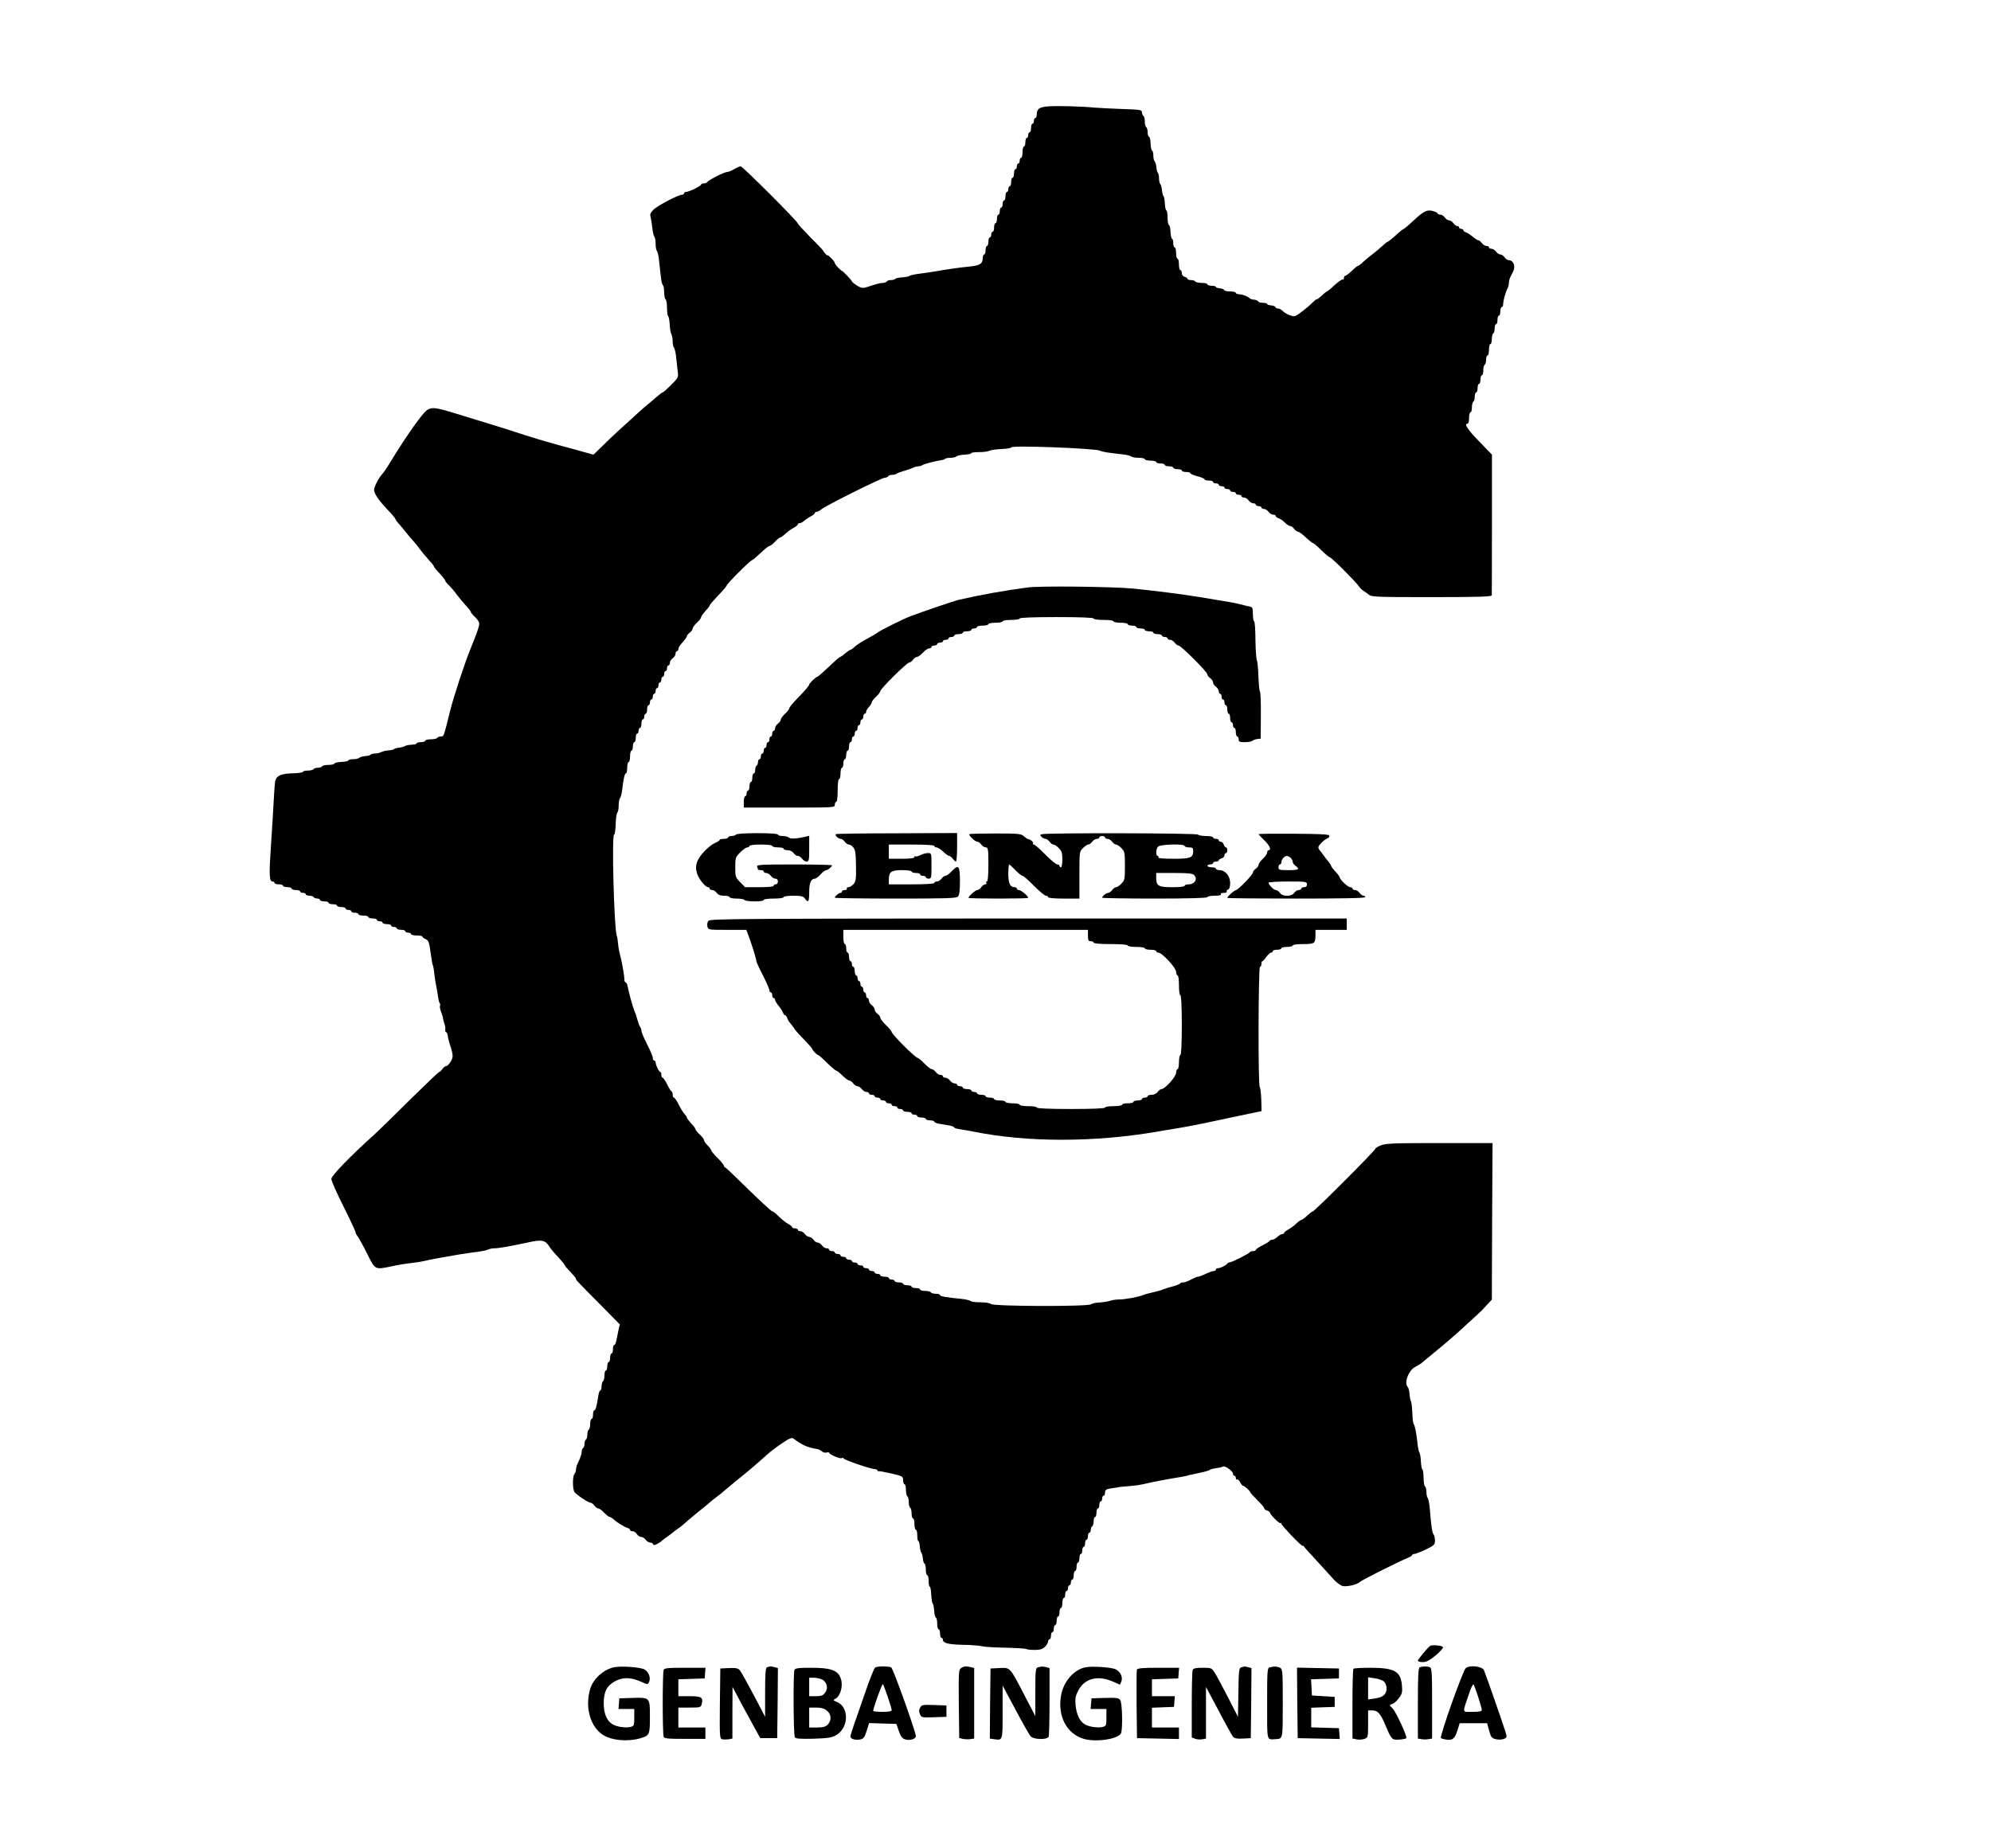 <?xml version="1.0" standalone="no"?>
<!DOCTYPE svg PUBLIC "-//W3C//DTD SVG 20010904//EN"
 "http://www.w3.org/TR/2001/REC-SVG-20010904/DTD/svg10.dtd">
<svg version="1.0" xmlns="http://www.w3.org/2000/svg"
 width="1400pt" height="1300pt" viewBox="0 0 1400 1300"
 preserveAspectRatio="xMidYMid meet">

<g transform="translate(0,1300) scale(0.1,-0.1)"
fill="#000000" stroke="none">
<path d="M7376 12252 c-65 -3 -86 -17 -86 -56 0 -14 -4 -26 -10 -26 -5 0 -10
-9 -10 -20 0 -11 -4 -20 -10 -20 -5 0 -10 -13 -10 -30 0 -16 -4 -30 -10 -30
-5 0 -10 -9 -10 -20 0 -11 -4 -20 -10 -20 -5 0 -10 -13 -10 -30 0 -16 -4 -30
-10 -30 -5 0 -10 -18 -10 -40 0 -22 -4 -40 -10 -40 -5 0 -10 -9 -10 -20 0 -11
-4 -20 -10 -20 -5 0 -10 -9 -10 -20 0 -11 -4 -20 -10 -20 -5 0 -10 -13 -10
-30 0 -16 -4 -30 -10 -30 -5 0 -10 -13 -10 -30 0 -16 -4 -30 -10 -30 -5 0 -10
-9 -10 -20 0 -11 -4 -20 -10 -20 -5 0 -10 -13 -10 -30 0 -16 -4 -30 -10 -30
-5 0 -10 -11 -10 -25 0 -14 -4 -25 -10 -25 -5 0 -10 -11 -10 -25 0 -14 -4 -25
-10 -25 -5 0 -10 -13 -10 -30 0 -16 -4 -30 -10 -30 -5 0 -10 -13 -10 -30 0
-16 -4 -30 -10 -30 -5 0 -10 -9 -10 -20 0 -11 -4 -20 -10 -20 -5 0 -10 -13
-10 -30 0 -16 -4 -30 -10 -30 -5 0 -10 -13 -10 -30 0 -16 -4 -30 -10 -30 -5 0
-10 -12 -10 -26 0 -38 -19 -51 -85 -58 -75 -7 -183 -23 -255 -36 -30 -5 -80
-12 -110 -16 -30 -4 -60 -10 -65 -15 -6 -4 -30 -9 -54 -10 -23 -2 -45 -7 -47
-11 -3 -4 -16 -8 -29 -8 -13 0 -27 -4 -30 -10 -3 -5 -16 -10 -27 -10 -19 0
-49 -8 -108 -28 -33 -11 -44 -10 -76 11 -19 12 -34 25 -34 28 0 7 -70 80 -70
73 0 -1 -11 8 -25 22 -14 14 -25 29 -25 34 0 5 -11 20 -25 34 -14 14 -25 23
-25 20 0 -3 -7 1 -15 10 -8 8 -15 17 -15 20 0 3 -40 46 -90 95 -49 50 -90 95
-90 99 0 14 -388 402 -402 402 -7 0 -28 -9 -46 -20 -18 -11 -41 -20 -50 -20
-20 0 -135 -59 -140 -72 -2 -4 -12 -8 -23 -8 -10 0 -19 -4 -19 -8 0 -10 -85
-52 -105 -52 -8 0 -15 -4 -15 -10 0 -5 -7 -10 -15 -10 -25 0 -173 -77 -200
-105 -22 -21 -26 -32 -20 -53 4 -15 9 -49 12 -77 3 -27 9 -54 14 -60 5 -5 9
-27 9 -50 0 -23 4 -45 9 -50 5 -6 12 -35 15 -65 14 -136 18 -166 27 -175 5 -5
9 -28 9 -51 0 -24 5 -46 10 -49 6 -3 10 -30 10 -60 0 -30 4 -56 8 -59 5 -3 9
-28 11 -57 1 -29 6 -60 12 -70 5 -10 9 -33 9 -51 0 -19 4 -38 9 -43 5 -6 12
-35 15 -65 3 -30 8 -75 11 -100 6 -44 5 -46 -45 -97 -29 -29 -56 -53 -60 -53
-4 0 -23 -14 -41 -30 -19 -17 -47 -40 -62 -53 -16 -12 -61 -51 -99 -87 -39
-36 -88 -81 -110 -100 -21 -19 -69 -65 -107 -102 l-68 -66 -69 19 c-38 11
-118 33 -179 49 -60 16 -164 47 -230 68 -66 22 -142 46 -170 55 -86 26 -246
75 -349 107 -128 39 -154 39 -192 -2 -49 -54 -146 -195 -241 -351 -20 -34 -46
-71 -56 -82 -24 -26 -57 -90 -57 -111 0 -25 36 -78 96 -140 30 -31 54 -60 54
-64 0 -4 12 -22 28 -38 15 -17 38 -45 52 -63 14 -18 34 -42 45 -53 11 -12 32
-37 45 -56 14 -19 42 -53 62 -75 21 -22 38 -43 38 -47 0 -5 18 -27 40 -50 22
-24 40 -47 40 -51 0 -5 13 -21 28 -35 15 -15 39 -43 52 -62 14 -19 42 -53 62
-75 21 -22 38 -44 38 -48 0 -5 14 -22 30 -37 17 -15 30 -36 30 -47 0 -18 -17
-67 -61 -175 -42 -103 -118 -334 -144 -438 -46 -185 -44 -180 -65 -180 -10 0
-22 -4 -25 -10 -3 -5 -24 -10 -46 -10 -21 0 -39 -4 -39 -10 0 -5 -13 -10 -30
-10 -16 0 -30 -4 -30 -8 0 -5 -16 -9 -36 -10 -20 -1 -41 -5 -48 -10 -6 -4 -24
-9 -41 -11 -16 -2 -32 -6 -35 -10 -3 -4 -20 -8 -39 -9 -18 -1 -41 -7 -51 -12
-10 -6 -30 -10 -44 -10 -14 0 -27 -4 -30 -8 -2 -4 -19 -9 -38 -10 -18 -2 -37
-7 -42 -12 -6 -6 -25 -10 -43 -10 -18 0 -33 -4 -33 -8 0 -5 -21 -10 -47 -11
-27 -1 -49 -6 -51 -11 -2 -6 -21 -10 -42 -10 -21 0 -42 -4 -45 -10 -3 -5 -17
-10 -30 -10 -13 0 -27 -4 -30 -10 -3 -5 -22 -10 -41 -10 -19 0 -34 -4 -34 -9
0 -4 -30 -9 -67 -10 -87 -2 -119 -16 -128 -56 -3 -16 -8 -82 -11 -145 -3 -63
-12 -203 -19 -310 -14 -203 -12 -250 11 -250 8 0 14 -4 14 -10 0 -5 14 -10 30
-10 17 0 30 -4 30 -10 0 -5 14 -10 30 -10 17 0 30 -4 30 -10 0 -5 14 -10 30
-10 17 0 30 -4 30 -10 0 -5 9 -10 20 -10 11 0 20 -4 20 -10 0 -5 11 -10 24
-10 14 0 28 -4 31 -10 3 -5 15 -10 26 -10 10 0 19 -4 19 -10 0 -5 14 -10 30
-10 17 0 30 -4 30 -10 0 -5 14 -10 30 -10 17 0 30 -4 30 -10 0 -5 14 -10 30
-10 17 0 30 -4 30 -10 0 -5 9 -10 20 -10 11 0 20 -4 20 -10 0 -5 11 -10 25
-10 14 0 25 -4 25 -10 0 -5 16 -10 35 -10 19 0 35 -4 35 -10 0 -5 14 -10 30
-10 17 0 30 -4 30 -10 0 -5 9 -10 20 -10 11 0 20 -4 20 -10 0 -5 14 -10 30
-10 17 0 30 -4 30 -10 0 -5 9 -10 20 -10 11 0 20 -4 20 -10 0 -5 14 -10 30
-10 17 0 30 -4 30 -10 0 -5 9 -10 20 -10 11 0 20 -4 20 -10 0 -5 18 -10 40
-10 22 0 40 -3 40 -8 0 -4 10 -12 22 -17 23 -11 25 -18 38 -110 4 -33 10 -67
14 -75 3 -8 8 -35 10 -60 3 -25 8 -57 11 -72 5 -25 10 -54 19 -110 1 -10 5
-20 8 -24 4 -3 4 -11 2 -18 -3 -7 1 -26 7 -42 7 -16 13 -36 14 -44 0 -8 5 -26
10 -40 5 -14 8 -33 6 -42 -1 -10 2 -18 6 -18 5 0 9 -10 11 -22 1 -13 10 -50
21 -82 14 -43 17 -66 10 -83 -10 -27 -33 -53 -46 -53 -5 0 -15 -9 -23 -20 -8
-11 -18 -20 -22 -20 -4 0 -95 -87 -202 -192 -106 -106 -221 -218 -254 -248
-174 -157 -302 -290 -302 -312 0 -13 38 -100 85 -193 47 -94 85 -175 85 -182
0 -6 6 -18 12 -25 7 -7 37 -61 67 -121 61 -122 54 -119 183 -92 40 9 98 18
128 21 30 3 71 10 90 14 35 9 188 37 245 46 17 2 43 7 60 9 16 3 52 8 80 11
27 4 58 10 67 15 9 5 29 9 44 9 32 0 110 14 236 41 97 22 123 17 151 -29 9
-15 37 -48 62 -74 25 -27 45 -51 45 -55 0 -5 18 -26 40 -48 21 -22 39 -44 40
-48 0 -10 -10 0 167 -179 l141 -143 -10 -45 c-5 -25 -12 -57 -15 -73 -3 -15
-9 -27 -14 -27 -5 0 -9 -13 -9 -30 0 -16 -4 -30 -10 -30 -5 0 -10 -13 -10 -30
0 -16 -4 -30 -10 -30 -5 0 -10 -13 -10 -30 0 -16 -4 -30 -10 -30 -5 0 -10 -15
-10 -34 0 -19 -4 -38 -10 -41 -5 -3 -10 -19 -10 -36 0 -16 -4 -29 -9 -29 -5 0
-11 -17 -14 -38 -11 -71 -19 -102 -28 -102 -5 0 -9 -13 -9 -30 0 -16 -4 -30
-10 -30 -5 0 -10 -15 -10 -34 0 -19 -4 -38 -10 -41 -5 -3 -10 -19 -10 -35 0
-16 -4 -32 -10 -35 -6 -3 -10 -17 -10 -30 0 -13 -4 -27 -10 -30 -6 -3 -10 -16
-10 -28 0 -13 -9 -40 -20 -62 -11 -22 -20 -49 -20 -60 0 -12 -4 -25 -10 -31
-15 -15 -15 -111 0 -129 18 -22 98 -75 113 -75 7 0 19 -9 27 -20 8 -11 20 -20
27 -20 7 0 26 -13 41 -30 16 -16 33 -30 39 -30 5 0 18 -8 29 -18 25 -22 74
-52 97 -59 9 -3 17 -9 17 -14 0 -5 8 -9 18 -9 9 0 23 -9 30 -20 7 -11 20 -20
30 -20 10 0 24 -9 32 -20 8 -11 22 -20 31 -20 10 0 19 -5 21 -11 3 -9 11 -8
28 1 14 7 27 16 30 19 3 4 21 18 40 31 19 13 40 29 46 35 6 5 22 17 34 25 13
8 32 24 44 35 18 17 108 92 141 117 6 5 22 18 36 31 14 12 38 31 53 42 15 11
42 32 59 48 18 15 45 37 60 50 53 42 131 107 176 147 16 14 44 39 62 55 19 17
63 50 99 74 51 35 67 41 80 32 63 -47 99 -62 165 -73 11 -2 26 -9 34 -16 8 -8
22 -11 32 -9 11 3 19 2 19 -1 0 -12 78 -45 89 -38 6 4 11 3 11 -1 0 -10 184
-73 219 -76 11 -1 21 -5 21 -9 0 -4 3 -7 8 -6 4 2 44 -6 90 -16 79 -19 82 -20
82 -48 0 -15 5 -28 10 -28 6 0 10 -18 10 -39 0 -22 5 -43 10 -46 6 -3 10 -21
10 -40 0 -19 5 -37 10 -40 6 -3 10 -22 10 -41 0 -19 5 -34 10 -34 6 0 10 -18
10 -40 0 -22 5 -40 10 -40 6 0 10 -18 10 -40 0 -22 3 -40 8 -40 4 0 8 -17 10
-37 1 -20 6 -39 10 -43 4 -3 9 -21 11 -40 1 -19 7 -36 12 -38 5 -2 9 -21 9
-43 0 -21 5 -39 10 -39 6 0 10 -18 10 -40 0 -22 3 -40 8 -40 4 0 9 -26 10 -57
2 -32 7 -60 11 -63 4 -3 8 -25 10 -50 1 -25 7 -46 12 -48 5 -2 9 -21 9 -43 0
-21 5 -39 10 -39 6 0 10 -13 10 -30 0 -16 5 -30 10 -30 6 0 10 -6 10 -13 0
-24 37 -34 144 -36 59 -1 118 -6 130 -10 11 -4 84 -9 161 -10 77 -2 144 -6
150 -9 5 -4 33 -7 60 -7 38 0 55 5 73 22 12 12 22 29 22 38 0 8 5 15 10 15 6
0 10 11 10 25 0 14 5 25 10 25 6 0 10 11 10 25 0 14 5 25 10 25 6 0 10 14 10
30 0 17 5 30 10 30 6 0 10 14 10 30 0 17 5 30 10 30 6 0 10 16 10 35 0 19 5
35 10 35 6 0 10 11 10 25 0 14 5 25 10 25 6 0 10 9 10 20 0 11 5 20 10 20 6 0
10 9 10 20 0 11 5 20 10 20 6 0 10 14 10 30 0 17 5 30 10 30 6 0 10 14 10 30
0 17 5 30 10 30 6 0 10 14 10 30 0 17 5 30 10 30 6 0 10 11 10 25 0 14 5 25
10 25 6 0 10 11 10 25 0 14 5 25 10 25 6 0 10 11 10 25 0 14 5 25 10 25 6 0
10 9 10 19 0 11 4 23 10 26 6 3 10 19 10 36 0 16 5 29 10 29 6 0 10 14 10 30
0 17 5 30 10 30 6 0 10 11 10 25 0 14 5 25 10 25 6 0 10 9 10 20 0 11 5 20 10
20 6 0 10 9 10 20 0 23 8 27 60 34 19 2 35 5 35 6 0 1 27 3 60 6 67 5 90 9
155 24 25 6 95 20 155 30 61 10 111 19 113 20 1 2 5 3 10 4 101 21 139 30 148
37 5 5 27 10 47 13 20 2 41 7 47 11 13 8 70 -32 70 -51 0 -8 5 -14 10 -14 6 0
10 -7 10 -16 0 -8 4 -13 8 -10 5 3 15 -6 22 -19 7 -14 16 -25 20 -25 10 0 50
-36 50 -44 0 -4 23 -29 50 -56 28 -27 50 -53 50 -59 0 -5 9 -13 20 -16 11 -3
20 -10 20 -14 0 -13 67 -81 74 -74 3 3 6 2 6 -4 0 -12 150 -168 150 -156 0 5
4 3 8 -3 4 -7 44 -52 89 -100 45 -49 99 -108 120 -132 22 -24 51 -45 66 -48
33 -5 101 11 119 29 13 13 270 142 336 169 17 7 32 16 32 20 0 5 7 8 15 8 8 0
44 14 80 31 60 29 65 34 65 63 0 18 -4 36 -9 42 -10 10 -18 63 -27 179 -3 39
-10 74 -15 79 -5 6 -9 25 -9 42 0 18 -4 36 -10 39 -5 3 -10 30 -10 60 0 30 -4
56 -8 59 -5 3 -9 29 -11 58 -1 29 -6 57 -11 63 -4 5 -10 35 -13 65 -7 68 -17
122 -27 135 -4 6 -8 41 -9 80 -2 38 -6 74 -10 80 -4 5 -8 28 -10 50 -1 22 -7
44 -12 49 -28 29 5 117 53 142 17 9 36 20 42 25 6 5 21 17 32 27 12 9 40 33
63 52 23 19 52 43 64 53 35 29 114 98 166 147 27 25 59 54 72 66 13 11 41 39
61 62 l38 41 2 550 3 551 -372 0 c-319 0 -378 -2 -413 -16 -22 -9 -40 -20 -40
-25 0 -12 -427 -439 -438 -439 -5 0 -23 -14 -40 -30 -18 -17 -36 -30 -40 -30
-5 0 -22 -12 -38 -27 -16 -16 -42 -34 -57 -42 -15 -8 -27 -18 -27 -23 0 -4 -6
-8 -13 -8 -7 0 -23 -9 -35 -20 -12 -11 -28 -20 -36 -20 -8 0 -16 -3 -18 -7 -1
-5 -24 -19 -50 -32 -27 -13 -48 -28 -48 -33 0 -4 -9 -8 -19 -8 -11 0 -21 -3
-23 -8 -4 -9 -130 -73 -142 -71 -5 0 -12 -3 -15 -8 -10 -13 -49 -33 -66 -33
-8 0 -15 -4 -15 -10 0 -5 -7 -10 -15 -10 -9 0 -35 -9 -57 -20 -23 -11 -48 -20
-55 -20 -7 0 -28 -9 -48 -20 -20 -11 -44 -20 -55 -20 -10 0 -21 -4 -24 -9 -3
-4 -27 -14 -53 -20 -27 -7 -55 -16 -63 -20 -8 -4 -40 -13 -70 -20 -30 -7 -64
-16 -75 -21 -33 -13 -124 -30 -165 -30 -21 0 -50 -4 -63 -9 -13 -5 -46 -10
-73 -12 -27 -1 -55 -7 -63 -13 -21 -17 -686 -15 -703 2 -7 7 -38 12 -73 12
-34 0 -65 4 -70 9 -6 5 -35 12 -65 15 -110 11 -150 18 -150 27 0 5 -13 9 -29
9 -17 0 -33 5 -36 10 -3 6 -22 10 -41 10 -19 0 -34 5 -34 10 0 6 -13 10 -30
10 -16 0 -30 5 -30 10 0 6 -13 10 -30 10 -16 0 -30 5 -30 10 0 6 -13 10 -30
10 -16 0 -30 5 -30 10 0 6 -9 10 -20 10 -11 0 -20 5 -20 10 0 6 -13 10 -30 10
-16 0 -30 5 -30 10 0 6 -9 10 -20 10 -11 0 -20 5 -20 10 0 6 -9 10 -20 10 -11
0 -20 5 -20 10 0 6 -9 10 -20 10 -11 0 -20 5 -20 10 0 6 -9 10 -20 10 -11 0
-20 5 -20 10 0 6 -9 10 -20 10 -11 0 -20 5 -20 10 0 6 -9 10 -20 10 -11 0 -20
5 -20 10 0 6 -9 10 -20 10 -11 0 -20 5 -20 10 0 6 -9 10 -20 10 -11 0 -20 5
-20 10 0 6 -9 10 -20 10 -11 0 -20 5 -20 10 0 6 -8 10 -18 10 -10 0 -24 9 -32
20 -8 11 -21 20 -30 20 -9 0 -22 9 -30 20 -8 11 -21 20 -30 20 -9 0 -22 9 -30
20 -8 11 -22 20 -32 20 -10 0 -18 5 -18 10 0 6 -9 10 -20 10 -11 0 -20 4 -20
8 0 5 -12 15 -27 23 -16 8 -45 31 -65 51 -20 21 -41 38 -48 38 -6 0 -80 69
-166 152 -85 84 -159 155 -164 156 -6 2 -10 8 -10 13 0 5 -20 30 -45 55 -25
24 -45 49 -45 54 0 5 -11 20 -25 34 -14 14 -25 30 -25 37 0 6 -13 24 -30 39
-16 15 -30 32 -30 38 0 5 -13 23 -30 40 -16 18 -30 36 -30 40 0 5 -8 17 -18
28 -9 10 -28 40 -41 67 -13 26 -28 47 -33 47 -4 0 -8 9 -8 19 0 11 -3 21 -7
23 -5 2 -19 24 -32 51 -13 26 -28 47 -33 47 -4 0 -8 9 -8 20 0 11 -3 20 -7 20
-9 0 -33 49 -33 67 0 7 -4 13 -10 13 -5 0 -10 8 -10 19 0 10 -18 53 -40 96
-22 43 -40 85 -40 94 0 10 -4 21 -8 27 -5 5 -14 29 -21 54 -7 25 -17 54 -22
65 -10 23 -39 128 -46 168 -3 15 -9 27 -14 27 -5 0 -9 10 -9 22 0 28 -19 134
-31 174 -5 18 -11 51 -13 75 -2 24 -6 51 -10 59 -18 51 -36 710 -18 710 5 0
10 33 11 73 1 39 6 76 12 82 5 5 9 27 9 50 0 23 4 45 9 50 5 6 12 30 15 55 10
84 18 120 27 120 5 0 9 18 9 40 0 22 5 40 10 40 6 0 10 18 10 40 0 22 5 40 10
40 6 0 10 14 10 30 0 17 5 30 10 30 6 0 10 14 10 30 0 17 5 30 10 30 6 0 10 9
10 20 0 11 5 20 10 20 6 0 10 14 10 30 0 17 5 30 10 30 6 0 10 9 10 20 0 11 5
20 10 20 6 0 10 14 10 30 0 17 5 30 10 30 6 0 10 9 10 20 0 11 5 20 10 20 6 0
10 9 10 20 0 11 5 20 10 20 6 0 10 9 10 20 0 11 5 20 10 20 6 0 10 9 10 20 0
11 5 20 10 20 6 0 10 9 10 20 0 11 5 20 10 20 6 0 10 9 10 20 0 11 5 20 10 20
6 0 10 9 10 20 0 11 5 20 10 20 6 0 10 8 10 18 0 10 9 24 20 32 11 8 20 22 20
32 0 10 5 18 10 18 6 0 10 7 10 16 0 8 13 29 30 47 16 18 30 37 30 42 0 6 9
17 20 25 11 8 20 21 20 28 0 8 14 27 30 42 17 15 30 33 30 39 0 6 14 25 30 43
16 17 30 35 30 39 0 5 27 36 60 71 33 34 60 66 60 70 0 11 167 178 178 178 4
0 31 23 60 50 29 28 57 50 63 50 6 0 24 14 39 30 15 17 32 30 37 30 4 0 22 12
38 28 17 15 42 33 58 41 15 8 27 18 27 23 0 4 6 8 13 8 7 0 22 8 33 18 10 9
31 23 47 31 15 8 27 18 27 23 0 4 6 8 13 8 7 0 22 8 33 18 26 23 424 222 446
222 9 0 20 5 23 10 3 6 16 10 29 10 12 0 26 4 31 8 6 5 30 14 55 21 25 7 53
17 62 22 10 5 26 9 36 9 10 0 22 4 27 8 9 8 95 30 137 36 10 1 21 5 24 9 4 4
21 7 39 7 17 0 35 4 41 10 5 5 31 11 57 12 26 2 47 6 47 11 0 4 25 7 56 7 30
0 63 4 73 10 10 5 48 10 85 12 36 1 66 6 66 11 0 16 587 -6 625 -23 19 -9 58
-15 160 -26 28 -3 54 -10 60 -15 5 -5 28 -9 52 -9 24 0 43 -4 43 -10 0 -5 18
-10 40 -10 22 0 40 -4 40 -10 0 -5 14 -10 30 -10 17 0 30 -4 30 -10 0 -5 14
-10 30 -10 17 0 30 -4 30 -10 0 -5 14 -10 30 -10 17 0 30 -4 30 -10 0 -5 14
-10 30 -10 17 0 30 -4 30 -8 0 -5 23 -15 50 -22 28 -7 50 -17 50 -22 0 -4 14
-8 30 -8 17 0 30 -4 30 -10 0 -5 9 -10 20 -10 11 0 20 -4 20 -10 0 -5 9 -10
20 -10 11 0 20 -4 20 -10 0 -5 9 -10 20 -10 11 0 20 -4 20 -10 0 -5 9 -10 20
-10 11 0 20 -4 20 -10 0 -5 9 -10 20 -10 11 0 20 -4 20 -10 0 -5 8 -10 18 -10
10 0 24 -9 32 -20 8 -11 22 -20 32 -20 10 0 18 -4 18 -10 0 -5 9 -10 20 -10
11 0 20 -4 20 -10 0 -5 8 -10 18 -10 10 0 24 -9 32 -20 8 -11 22 -20 32 -20
10 0 18 -4 18 -9 0 -5 9 -13 20 -16 11 -4 32 -17 45 -31 13 -13 30 -24 37 -24
8 0 20 -9 28 -20 8 -11 20 -20 27 -20 7 0 32 -18 55 -40 24 -22 46 -40 50 -40
5 0 31 -22 59 -50 28 -27 55 -50 60 -50 11 0 190 -179 205 -205 6 -10 19 -23
29 -29 10 -6 28 -19 39 -28 18 -17 54 -18 443 -18 332 0 423 3 423 13 0 6 0
232 1 500 l0 489 -90 93 c-83 85 -108 125 -81 125 6 0 10 18 10 40 0 22 5 40
10 40 6 0 10 15 10 34 0 19 5 38 10 41 6 3 10 19 10 36 0 16 5 29 10 29 6 0
10 14 10 30 0 17 5 30 10 30 6 0 10 14 10 30 0 17 5 30 10 30 6 0 10 15 10 34
0 19 5 38 10 41 6 3 10 19 10 36 0 16 5 29 10 29 6 0 10 18 10 40 0 22 5 40
10 40 6 0 10 15 10 34 0 19 5 38 10 41 6 3 10 19 10 36 0 16 5 29 10 29 6 0
10 14 10 30 0 17 5 30 10 30 6 0 10 14 10 30 0 17 5 30 10 30 6 0 10 10 10 22
0 23 16 81 31 110 5 10 9 27 9 38 0 11 5 29 10 40 6 11 15 29 20 40 19 38 2
80 -32 80 -8 0 -20 9 -28 20 -8 11 -21 20 -30 20 -9 0 -22 9 -30 20 -8 11 -22
20 -32 20 -10 0 -18 5 -18 10 0 6 -8 10 -18 10 -10 0 -24 9 -32 20 -8 11 -19
20 -25 20 -5 0 -23 11 -39 25 -16 13 -37 27 -47 30 -11 4 -19 11 -19 16 0 5
-7 9 -15 9 -8 0 -15 5 -15 10 0 6 -6 10 -13 10 -7 0 -19 9 -27 20 -8 11 -21
20 -30 20 -9 0 -22 9 -30 20 -8 11 -22 20 -32 20 -10 0 -18 4 -18 8 0 4 -15
12 -32 17 -43 13 -66 1 -142 -70 -32 -30 -62 -55 -65 -55 -4 0 -29 -20 -56
-45 -28 -25 -53 -45 -56 -45 -4 0 -22 -14 -40 -31 -19 -18 -50 -44 -69 -58
-19 -14 -48 -38 -64 -53 -16 -16 -32 -28 -37 -28 -4 0 -24 -16 -43 -35 -20
-19 -41 -35 -46 -35 -6 0 -10 -7 -10 -16 0 -8 -4 -13 -8 -10 -5 3 -30 -15 -57
-39 -26 -25 -51 -45 -54 -45 -3 0 -21 -14 -38 -31 -18 -16 -33 -27 -33 -24 0
3 -11 -4 -24 -17 -31 -31 -65 -59 -102 -85 -28 -20 -35 -21 -65 -10 -19 7 -41
20 -50 30 -9 9 -23 17 -32 17 -8 0 -17 4 -19 10 -1 5 -15 11 -30 12 -16 1 -28
6 -28 10 0 4 -13 8 -29 8 -16 0 -31 4 -33 9 -1 5 -14 11 -28 13 -14 1 -27 5
-30 8 -15 15 -53 30 -75 30 -14 0 -25 5 -25 10 0 6 -18 10 -39 10 -22 0 -41 4
-43 10 -1 5 -15 11 -30 12 -16 1 -28 6 -28 10 0 4 -13 8 -30 8 -16 0 -30 5
-30 10 0 6 -18 10 -39 10 -22 0 -43 5 -46 10 -3 6 -17 10 -31 10 -13 0 -24 4
-24 9 0 5 -9 11 -20 14 -12 3 -20 14 -20 26 0 12 -4 21 -10 21 -5 0 -10 18
-10 40 0 22 -4 40 -10 40 -5 0 -10 18 -10 40 0 22 -4 40 -10 40 -5 0 -10 14
-10 30 0 17 -4 30 -8 30 -5 0 -9 21 -11 48 -1 26 -6 49 -12 50 -5 2 -9 26 -9
53 0 27 -4 49 -8 49 -5 0 -9 21 -11 47 -1 26 -5 50 -9 53 -4 3 -9 21 -11 40
-1 19 -7 39 -12 45 -5 5 -9 24 -9 41 0 18 -4 35 -8 38 -4 2 -9 19 -10 38 -2
18 -7 37 -12 42 -6 6 -10 25 -10 43 0 18 -4 33 -8 33 -5 0 -10 21 -11 48 -1
26 -6 49 -11 50 -6 2 -10 17 -10 32 0 16 -4 32 -10 35 -5 3 -10 21 -10 40 0
19 -4 37 -10 40 -5 3 -10 15 -10 25 0 17 -12 19 -137 23 -76 3 -165 7 -198 10
-89 9 -252 13 -319 9z"/>
<path d="M7225 8868 c-154 -20 -328 -51 -485 -87 -32 -8 -239 -78 -338 -115
-52 -20 -225 -106 -232 -116 -3 -3 -34 -22 -70 -41 -36 -19 -75 -44 -88 -56
-13 -13 -27 -23 -31 -23 -4 0 -21 -11 -37 -25 -16 -14 -32 -25 -36 -25 -4 0
-40 -31 -80 -70 -40 -38 -77 -70 -81 -70 -9 0 -57 -46 -57 -54 0 -9 -30 -44
-87 -102 -29 -30 -53 -59 -53 -65 0 -6 -13 -24 -30 -39 -16 -15 -30 -34 -30
-42 0 -7 -9 -20 -20 -28 -11 -8 -20 -22 -20 -32 0 -10 -4 -18 -10 -18 -5 0
-10 -9 -10 -20 0 -11 -4 -20 -10 -20 -5 0 -10 -9 -10 -20 0 -11 -4 -20 -10
-20 -5 0 -10 -9 -10 -20 0 -11 -4 -20 -10 -20 -5 0 -10 -9 -10 -20 0 -11 -4
-20 -10 -20 -5 0 -10 -9 -10 -20 0 -11 -4 -20 -10 -20 -5 0 -10 -9 -10 -19 0
-11 -4 -23 -10 -26 -5 -3 -10 -17 -10 -31 0 -13 -4 -24 -10 -24 -5 0 -10 -13
-10 -30 0 -16 -4 -30 -10 -30 -5 0 -10 -13 -10 -30 0 -16 -4 -30 -10 -30 -5 0
-10 -9 -10 -20 0 -11 -4 -20 -10 -20 -5 0 -10 -18 -10 -40 l0 -40 320 0 c313
0 320 0 320 20 0 11 5 20 10 20 6 0 10 33 10 80 0 47 4 80 10 80 6 0 10 18 10
40 0 22 5 40 10 40 6 0 10 14 10 30 0 17 5 30 10 30 6 0 10 14 10 30 0 17 5
30 10 30 6 0 10 14 10 30 0 17 5 30 10 30 6 0 10 9 10 20 0 11 5 20 10 20 6 0
10 9 10 20 0 11 5 20 10 20 6 0 10 9 10 20 0 11 5 20 10 20 6 0 10 9 10 20 0
11 5 20 10 20 6 0 10 9 10 20 0 11 5 20 10 20 6 0 10 6 10 13 0 7 9 23 20 35
11 12 20 26 20 33 0 6 14 24 30 39 17 15 30 33 30 39 0 16 187 201 203 201 7
0 19 9 27 20 8 11 21 20 28 20 8 0 27 14 42 30 15 17 35 30 44 30 9 0 16 5 16
10 0 6 9 10 20 10 11 0 20 5 20 10 0 6 9 10 20 10 11 0 20 5 20 10 0 6 9 10
20 10 11 0 20 5 20 10 0 6 9 10 20 10 11 0 20 5 20 10 0 6 14 10 30 10 17 0
30 5 30 10 0 6 14 10 30 10 17 0 30 5 30 10 0 6 9 10 20 10 11 0 20 5 20 10 0
6 18 10 40 10 22 0 40 5 40 10 0 6 23 10 50 10 28 0 50 5 50 10 0 6 27 10 60
10 33 0 60 4 60 10 0 6 93 10 260 10 167 0 260 -4 260 -10 0 -6 30 -10 70 -10
40 0 70 -4 70 -10 0 -5 23 -10 50 -10 28 0 50 -4 50 -10 0 -5 14 -10 30 -10
17 0 30 -4 30 -10 0 -5 14 -10 30 -10 17 0 30 -4 30 -10 0 -5 14 -10 30 -10
17 0 30 -4 30 -10 0 -5 14 -10 30 -10 17 0 30 -4 30 -10 0 -5 9 -10 20 -10 11
0 20 -4 20 -10 0 -5 8 -10 18 -10 10 0 24 -9 32 -20 8 -11 20 -20 27 -20 17 0
203 -186 203 -203 0 -7 9 -19 20 -27 11 -8 20 -21 20 -30 0 -9 9 -22 20 -30
11 -8 20 -22 20 -32 0 -10 5 -18 10 -18 6 0 10 -9 10 -20 0 -11 5 -20 10 -20
6 0 10 -9 10 -20 0 -11 5 -20 10 -20 6 0 10 -13 10 -30 0 -16 5 -30 10 -30 6
0 10 -13 10 -30 0 -16 5 -30 10 -30 6 0 10 -9 10 -20 0 -11 5 -20 10 -20 6 0
10 -13 10 -30 0 -16 5 -30 10 -30 6 0 10 -9 10 -20 0 -17 7 -20 43 -20 24 0
47 4 53 9 5 5 20 11 34 13 l25 3 1 160 c1 88 -2 165 -6 170 -5 6 -9 55 -11
110 -2 55 -7 105 -11 111 -4 6 -9 70 -10 143 0 72 -5 131 -9 131 -5 0 -9 22
-9 50 0 46 -2 50 -27 55 -16 3 -44 10 -63 15 -39 10 -39 10 -282 50 -126 21
-342 48 -478 61 -147 13 -651 19 -735 7z"/>
<path d="M5175 7130 c-3 -5 -17 -10 -31 -10 -13 0 -24 -4 -24 -10 0 -5 -13
-10 -30 -10 -16 0 -30 -3 -30 -8 0 -4 -14 -13 -32 -21 -45 -20 -111 -89 -126
-133 -10 -28 -10 -47 -2 -77 10 -39 59 -101 79 -101 6 0 11 -4 11 -10 0 -5 8
-10 18 -10 10 0 24 -9 32 -20 10 -14 26 -20 52 -20 21 0 38 -4 38 -10 0 -5 22
-10 49 -10 28 0 53 -4 56 -10 3 -5 35 -10 71 -10 36 0 64 4 64 10 0 6 30 10
70 10 40 0 70 4 70 10 0 6 29 10 68 10 56 0 70 -3 82 -20 24 -33 30 -23 30 46
0 65 13 94 40 94 7 0 25 14 40 30 15 17 33 30 40 30 12 0 40 24 40 34 0 3
-120 6 -266 6 -239 0 -266 -2 -260 -16 3 -9 6 -18 6 -20 0 -2 9 -4 20 -4 11 0
20 -4 20 -10 0 -5 8 -10 18 -10 10 0 24 -9 32 -20 8 -11 22 -20 32 -20 11 0
18 -7 18 -20 0 -11 -7 -20 -15 -20 -8 0 -15 -4 -15 -10 0 -6 -40 -10 -100 -10
l-101 0 -34 35 c-33 33 -35 38 -35 105 0 67 2 72 35 105 19 19 41 35 50 35 8
0 15 5 15 10 0 6 33 10 80 10 47 0 80 -4 80 -10 0 -5 18 -10 40 -10 22 0 40
-4 40 -10 0 -5 13 -10 28 -10 16 0 34 -8 42 -20 8 -11 21 -20 30 -20 9 0 22
-9 30 -20 8 -11 22 -20 32 -20 16 0 18 10 18 91 l0 91 -27 -7 c-59 -14 -105
-17 -116 -6 -6 6 -26 11 -44 11 -18 0 -33 5 -33 10 0 6 -55 10 -144 10 -86 0
-147 -4 -151 -10z"/>
<path d="M5876 7133 c-7 -8 20 -33 36 -33 8 0 20 -9 28 -20 8 -11 21 -20 29
-20 7 0 22 -9 31 -20 14 -16 18 -41 19 -128 2 -93 -1 -111 -17 -130 -11 -12
-27 -22 -36 -22 -10 0 -14 -4 -11 -10 3 -5 -3 -10 -14 -10 -12 0 -21 -4 -21
-10 0 -5 -5 -10 -11 -10 -11 0 -39 -24 -39 -34 0 -3 192 -6 426 -6 355 0 428
2 440 14 10 11 14 41 14 110 0 109 -10 120 -60 66 -15 -16 -34 -30 -42 -30 -7
0 -20 -9 -28 -20 -8 -11 -22 -20 -32 -20 -10 0 -18 -4 -18 -10 0 -6 -60 -10
-160 -10 l-160 0 0 36 c0 52 18 64 94 64 37 0 66 -4 66 -10 0 -5 14 -10 30
-10 17 0 30 -4 30 -10 0 -5 9 -10 20 -10 11 0 20 -4 20 -10 0 -5 9 -10 20 -10
19 0 20 7 20 90 0 90 0 90 -25 90 -15 0 -39 -7 -54 -15 -16 -8 -31 -11 -35 -8
-3 4 -6 1 -6 -5 0 -8 -28 -12 -90 -12 l-90 0 0 50 0 50 160 0 c100 0 160 -4
160 -10 0 -5 7 -10 15 -10 8 0 29 -13 47 -30 17 -16 36 -30 42 -30 6 0 18 -9
26 -20 8 -11 18 -20 22 -20 4 0 8 45 8 100 l0 101 -424 -2 c-234 0 -427 -3
-430 -6z"/>
<path d="M6816 7133 c-7 -8 41 -53 56 -53 8 0 20 -9 28 -20 8 -11 22 -20 32
-20 16 0 18 -12 18 -120 0 -78 -4 -120 -11 -120 -5 0 -7 -4 -4 -10 3 -5 0 -10
-7 -10 -8 0 -20 -9 -28 -20 -8 -11 -20 -20 -28 -20 -12 0 -62 -43 -62 -55 0
-3 95 -5 210 -5 116 0 210 2 210 5 0 13 -50 55 -65 55 -8 0 -15 5 -15 10 0 6
-7 10 -16 10 -31 0 -44 27 -44 94 0 36 3 66 6 66 3 0 23 -18 44 -40 21 -22 44
-40 50 -40 6 0 42 -31 80 -70 38 -38 76 -70 85 -70 8 0 15 -4 15 -10 0 -6 43
-10 110 -10 l110 0 0 165 c0 163 0 166 25 190 13 14 30 25 37 25 8 0 20 9 28
20 8 11 22 20 32 20 10 0 18 5 18 10 0 6 9 10 20 10 11 0 20 -4 20 -10 0 -5 8
-10 18 -10 10 0 24 -9 32 -20 8 -11 20 -20 28 -20 7 0 24 -11 37 -25 23 -22
25 -31 25 -125 0 -94 -2 -103 -25 -125 -13 -14 -30 -25 -37 -25 -8 0 -20 -9
-28 -20 -8 -11 -20 -20 -28 -20 -13 0 -42 -23 -42 -34 0 -3 167 -6 370 -6 240
0 370 4 370 10 0 6 23 10 51 10 31 0 48 4 44 10 -4 6 5 10 20 10 14 0 24 4 21
9 -3 5 1 11 9 15 10 3 15 19 15 46 0 48 -34 90 -75 90 -14 0 -25 5 -25 10 0 6
-13 10 -30 10 -16 0 -30 5 -30 10 0 6 9 10 20 10 11 0 20 5 20 10 0 6 9 10 20
10 11 0 20 4 20 9 0 5 9 11 20 14 11 3 20 12 20 21 0 9 5 16 10 16 6 0 10 9
10 20 0 11 -4 20 -9 20 -5 0 -13 9 -16 20 -3 11 -13 20 -21 20 -8 0 -14 5 -14
10 0 6 -9 10 -20 10 -11 0 -20 5 -20 10 0 6 -22 10 -49 10 -28 0 -53 5 -56 10
-6 11 -1059 13 -1098 3 -15 -4 -15 -6 -3 -19 8 -8 21 -14 28 -14 8 0 20 -9 28
-20 8 -11 20 -20 28 -20 7 0 24 -11 37 -25 21 -20 25 -34 25 -80 0 -30 -4 -55
-10 -55 -5 0 -10 5 -10 10 0 6 -7 10 -15 10 -9 0 -47 32 -85 70 -38 39 -74 70
-80 70 -6 0 -9 3 -7 8 6 8 -13 26 -32 30 -7 1 -21 11 -32 21 -18 17 -39 19
-199 19 -98 0 -181 -2 -184 -5z m1514 -83 c0 -5 14 -10 30 -10 26 0 30 -4 30
-26 0 -47 -19 -54 -140 -54 -72 0 -109 4 -105 10 3 6 1 10 -4 10 -15 0 -14 48
2 65 14 17 187 22 187 5z m66 -204 c28 -28 5 -66 -40 -66 -14 0 -26 -4 -26
-10 0 -6 -35 -10 -86 -10 -98 0 -114 9 -114 64 l0 36 126 0 c95 0 129 -3 140
-14z"/>
<path d="M8850 7133 c0 -2 18 -22 40 -43 38 -36 52 -70 30 -70 -5 0 -10 -7
-10 -16 0 -9 -13 -29 -30 -44 -16 -15 -30 -34 -30 -42 0 -7 -9 -20 -20 -28
-11 -8 -20 -20 -20 -27 0 -15 -103 -122 -122 -125 -13 -3 -58 -43 -58 -53 0
-3 218 -5 485 -5 317 0 485 3 485 10 0 6 -6 10 -13 10 -7 0 -19 9 -27 20 -8
11 -22 20 -32 20 -10 0 -18 5 -18 10 0 6 -7 10 -16 10 -16 0 -74 55 -74 70 0
4 -13 22 -30 40 -16 18 -30 35 -30 40 0 4 -8 16 -17 28 -10 11 -25 30 -33 42
-8 12 -21 28 -27 36 -7 7 -13 18 -13 24 0 14 40 54 63 63 10 4 17 13 14 20 -3
9 -63 12 -250 13 -136 1 -247 0 -247 -3z m226 -167 c8 -8 14 -21 14 -28 0 -8
9 -20 20 -28 33 -24 23 -30 -50 -30 -63 0 -70 2 -70 20 0 11 5 20 10 20 6 0
10 7 10 15 0 20 21 44 38 45 7 0 20 -6 28 -14z m114 -186 c0 -13 -7 -20 -20
-20 -11 0 -20 -4 -20 -10 0 -5 -8 -10 -18 -10 -10 0 -24 -9 -32 -20 -10 -14
-26 -20 -50 -20 -24 0 -40 6 -50 20 -8 11 -21 20 -29 20 -14 0 -51 37 -51 52
0 4 61 8 135 8 128 0 135 -1 135 -20z"/>
<path d="M4982 6524 c-8 -9 -11 -25 -8 -40 6 -24 7 -24 140 -24 l134 0 10 -27
c22 -55 62 -183 60 -191 -1 -4 19 -49 45 -99 26 -51 47 -99 47 -108 0 -8 5
-15 10 -15 6 0 10 -9 10 -20 0 -11 5 -20 10 -20 6 0 10 -6 10 -12 0 -7 11 -26
25 -42 13 -16 27 -37 30 -47 4 -11 10 -19 15 -19 5 0 11 -8 15 -19 3 -10 13
-28 23 -39 9 -11 24 -30 32 -43 8 -12 39 -46 68 -75 28 -30 52 -56 52 -59 0
-9 34 -45 42 -45 5 0 33 -25 63 -55 31 -30 60 -55 65 -55 5 0 25 -16 44 -35
20 -19 41 -35 48 -35 8 0 20 -9 28 -20 8 -11 21 -20 30 -20 9 0 22 -9 30 -20
8 -11 22 -20 32 -20 10 0 18 -4 18 -10 0 -5 9 -10 20 -10 11 0 20 -4 20 -10 0
-5 9 -10 20 -10 11 0 20 -4 20 -10 0 -5 9 -10 20 -10 11 0 20 -4 20 -10 0 -5
9 -10 20 -10 11 0 20 -4 20 -10 0 -5 9 -10 20 -10 11 0 20 -4 20 -10 0 -5 9
-10 20 -10 11 0 20 -4 20 -10 0 -5 14 -10 30 -10 17 0 30 -4 30 -10 0 -5 9
-10 20 -10 11 0 20 -4 20 -10 0 -5 14 -10 30 -10 17 0 30 -4 30 -10 0 -5 14
-10 30 -10 17 0 30 -4 30 -9 0 -5 16 -12 35 -15 19 -3 51 -9 70 -12 19 -3 35
-10 35 -14 0 -4 19 -10 43 -13 23 -3 67 -11 97 -17 374 -75 837 -75 1278 -1
34 6 90 16 125 21 124 21 165 29 332 65 94 20 196 41 228 48 l58 12 -2 83 c-2
46 -7 86 -11 88 -12 8 -10 844 2 844 6 0 10 9 10 20 0 11 3 20 8 20 4 0 16 14
27 30 11 16 26 30 33 30 6 0 12 5 12 10 0 6 14 10 30 10 17 0 30 5 30 10 0 6
18 10 40 10 22 0 40 5 40 10 0 6 31 10 74 10 81 0 86 4 86 66 l0 34 110 0 110
0 0 40 0 40 -2237 0 c-1990 -1 -2239 -2 -2251 -16z m2668 -104 c0 -33 3 -40
20 -40 11 0 20 -4 20 -10 0 -6 47 -10 120 -10 73 0 120 -4 120 -10 0 -6 27
-10 60 -10 33 0 60 -4 60 -10 0 -5 18 -10 40 -10 22 0 40 -4 40 -10 0 -5 7
-10 15 -10 26 0 125 -107 125 -135 0 -14 5 -25 10 -25 6 0 10 -30 10 -70 0
-40 4 -70 10 -70 6 0 10 -77 10 -210 0 -133 -4 -210 -10 -210 -5 0 -10 -22
-10 -50 0 -27 -4 -50 -10 -50 -5 0 -10 -11 -10 -25 0 -27 -78 -115 -103 -115
-7 0 -19 -9 -27 -20 -8 -12 -26 -20 -42 -20 -15 0 -28 -4 -28 -10 0 -5 -9 -10
-20 -10 -11 0 -20 -4 -20 -10 0 -5 -13 -10 -30 -10 -16 0 -30 -4 -30 -10 0 -5
-18 -10 -40 -10 -22 0 -40 -4 -40 -10 0 -6 -27 -10 -60 -10 -33 0 -60 -4 -60
-10 0 -6 -87 -10 -240 -10 -153 0 -240 4 -240 10 0 6 -27 10 -60 10 -33 0 -60
4 -60 10 0 6 -22 10 -50 10 -27 0 -50 5 -50 10 0 6 -18 10 -40 10 -22 0 -40 5
-40 10 0 6 -13 10 -30 10 -16 0 -30 5 -30 10 0 6 -13 10 -30 10 -16 0 -30 5
-30 10 0 6 -9 10 -20 10 -11 0 -20 5 -20 10 0 6 -13 10 -30 10 -16 0 -30 5
-30 10 0 6 -9 10 -20 10 -11 0 -20 5 -20 10 0 6 -8 10 -18 10 -10 0 -24 9 -32
20 -8 11 -22 20 -32 20 -10 0 -18 5 -18 10 0 6 -8 10 -18 10 -10 0 -24 9 -32
20 -8 11 -21 20 -28 20 -7 0 -31 18 -52 40 -21 22 -43 40 -49 40 -6 0 -49 38
-96 85 -47 47 -85 90 -85 96 0 6 -18 28 -40 49 -22 21 -40 45 -40 52 0 7 -9
20 -20 28 -11 8 -20 21 -20 30 0 9 -9 22 -20 30 -11 8 -20 22 -20 32 0 10 -4
18 -10 18 -5 0 -10 9 -10 20 0 11 -4 20 -10 20 -5 0 -10 9 -10 20 0 11 -4 20
-10 20 -5 0 -10 9 -10 20 0 11 -4 20 -10 20 -5 0 -10 9 -10 20 0 11 -4 20 -10
20 -5 0 -10 14 -10 30 0 17 -4 30 -10 30 -5 0 -10 9 -10 20 0 11 -4 20 -10 20
-5 0 -10 14 -10 30 0 17 -4 30 -10 30 -5 0 -10 14 -10 30 0 17 -4 30 -10 30
-5 0 -10 23 -10 50 l0 50 860 0 860 0 0 -40z"/>
<path d="M10055 1423 c-21 -17 -85 -94 -85 -103 0 -6 15 -10 34 -10 25 0 48
11 90 46 31 26 55 52 53 58 -4 13 -77 20 -92 9z"/>
<path d="M4310 1272 c-74 -20 -142 -85 -161 -154 -37 -130 3 -266 94 -322 61
-38 173 -47 259 -22 66 19 68 23 68 157 0 129 -1 131 -120 127 l-95 -3 -3 -37
-3 -38 55 0 56 0 0 -60 c0 -56 -2 -60 -26 -66 -35 -9 -100 1 -129 20 -40 26
-59 74 -60 146 0 83 23 126 85 158 53 27 109 25 180 -7 44 -20 45 -20 54 -1
13 28 -1 68 -30 87 -28 18 -176 28 -224 15z"/>
<path d="M5393 1273 c-10 -3 -13 -48 -13 -176 l0 -172 -81 155 c-45 85 -89
163 -97 173 -13 14 -28 17 -76 15 l-61 -3 -3 -246 c-2 -236 -2 -247 17 -252
10 -2 31 -2 45 0 l26 5 0 182 1 181 61 -115 c34 -63 78 -144 98 -180 l36 -65
59 0 60 0 3 246 2 247 -22 6 c-26 7 -38 7 -55 -1z"/>
<path d="M6154 1272 c-7 -4 -38 -81 -69 -172 -31 -91 -68 -196 -81 -233 -13
-38 -24 -74 -24 -81 0 -17 35 -27 70 -20 22 5 30 15 44 60 l17 55 96 -3 96 -3
17 -49 c11 -34 23 -52 40 -58 34 -13 80 0 80 21 0 29 -159 474 -173 483 -15
10 -98 10 -113 0z m88 -205 c15 -45 28 -88 28 -94 0 -9 -20 -13 -65 -13 -36 0
-65 3 -65 7 0 20 63 194 68 188 3 -3 18 -43 34 -88z"/>
<path d="M6757 1267 c-16 -11 -17 -35 -15 -252 l3 -239 25 -6 c14 -3 37 -4 52
-2 l28 4 0 248 0 248 -22 6 c-35 9 -52 7 -71 -7z"/>
<path d="M7298 1273 c-16 -4 -18 -21 -18 -174 l0 -169 -78 150 c-102 196 -97
192 -175 188 l-62 -3 -3 -246 -2 -247 27 -4 c65 -9 63 -15 63 190 l0 187 91
-170 c49 -93 97 -177 106 -187 22 -24 118 -26 127 -2 3 9 6 120 6 249 l0 233
-22 6 c-25 6 -34 6 -60 -1z"/>
<path d="M7631 1273 c-81 -17 -153 -101 -170 -197 -26 -146 40 -272 160 -306
90 -26 251 0 263 43 11 42 7 212 -7 230 -10 15 -27 17 -107 15 l-95 -3 -3 -37
-3 -38 55 0 56 0 0 -60 c0 -56 -2 -60 -26 -66 -35 -9 -100 1 -129 20 -35 23
-56 70 -62 135 -4 45 0 65 19 101 45 87 140 110 248 61 l45 -20 9 20 c14 30
-5 72 -39 88 -30 15 -169 24 -214 14z"/>
<path d="M8728 1273 c-16 -4 -18 -23 -20 -176 l-3 -172 -69 135 c-38 74 -80
152 -93 173 -23 36 -24 37 -87 37 -49 0 -65 -4 -70 -16 -3 -9 -6 -119 -6 -245
l0 -229 23 -9 c13 -5 35 -7 50 -4 l27 5 0 182 0 181 89 -167 c48 -92 94 -174
101 -183 10 -12 28 -15 69 -13 l56 3 3 246 2 247 -22 6 c-13 3 -25 5 -28 5 -3
-1 -13 -3 -22 -6z"/>
<path d="M8928 1273 c-17 -4 -18 -25 -18 -254 0 -274 -5 -254 60 -251 51 3 50
-4 50 251 0 227 -1 241 -19 251 -20 10 -42 11 -73 3z"/>
<path d="M9983 1273 c-10 -3 -13 -64 -13 -253 l0 -248 25 -4 c14 -3 36 -3 50
0 l25 4 0 248 c0 217 -2 249 -16 254 -18 7 -53 7 -71 -1z"/>
<path d="M10307 1268 c-20 -15 -186 -483 -175 -493 2 -2 15 -6 30 -9 50 -9 67
3 85 60 l17 54 96 0 97 0 14 -52 c12 -45 18 -53 46 -60 18 -5 42 -4 56 1 25
10 25 11 12 53 -13 44 -137 400 -150 430 -11 28 -97 39 -128 16z m87 -203 c14
-44 26 -85 26 -92 0 -9 -19 -13 -66 -13 -75 0 -72 -14 -26 123 14 43 29 74 33
70 4 -5 19 -44 33 -88z"/>
<path d="M4666 1254 c-3 -9 -6 -114 -6 -234 0 -120 3 -225 6 -234 5 -14 28
-16 150 -16 l144 0 0 40 0 40 -95 0 -95 0 0 70 0 70 79 0 c75 0 79 1 85 24 12
48 0 56 -85 56 l-79 0 0 60 0 59 93 3 92 3 3 38 3 37 -144 0 c-123 0 -146 -2
-151 -16z"/>
<path d="M5586 1254 c-9 -24 -7 -457 3 -473 7 -10 36 -12 132 -10 110 4 128 7
163 28 87 54 86 199 -2 232 -24 9 -25 12 -9 20 41 23 59 102 35 154 -22 49
-73 65 -202 65 -95 0 -115 -3 -120 -16z m189 -64 c33 -12 49 -53 34 -83 -17
-31 -28 -37 -76 -37 l-43 0 0 65 0 65 29 0 c16 0 41 -4 56 -10z m39 -221 c32
-25 35 -70 6 -99 -15 -15 -33 -20 -75 -20 l-55 0 0 70 0 70 49 0 c34 0 56 -6
75 -21z"/>
<path d="M7994 1257 c-2 -7 -3 -118 -2 -247 l3 -235 148 -3 147 -3 0 41 0 40
-95 0 -95 0 0 70 0 69 78 3 77 3 3 38 3 37 -80 0 -81 0 0 60 0 59 93 3 92 3 3
38 3 37 -146 0 c-108 0 -147 -3 -151 -13z"/>
<path d="M9122 1023 l3 -248 148 -3 148 -3 -3 38 -3 38 -97 3 -98 3 0 69 0 69
83 3 82 3 0 35 0 35 -80 5 -80 5 -3 57 -3 57 98 3 98 3 0 35 0 35 -148 3 -147
3 2 -248z"/>
<path d="M9517 1263 c-4 -3 -7 -115 -7 -248 l0 -242 30 -7 c17 -3 41 -1 55 4
24 9 25 12 25 105 l0 95 30 0 c39 0 60 -24 98 -119 25 -60 38 -80 55 -85 22
-5 77 1 86 9 8 9 -71 181 -95 207 -26 26 -26 26 -5 33 12 3 33 22 47 41 23 30
26 41 22 89 -8 100 -53 125 -221 125 -63 0 -117 -3 -120 -7z m215 -90 c10 -9
18 -30 18 -48 0 -42 -25 -63 -83 -71 l-47 -7 0 78 0 78 47 -7 c25 -3 55 -14
65 -23z"/>
<path d="M6470 989 c-9 -16 -9 -28 -1 -46 10 -23 14 -24 98 -21 l88 3 0 40 0
40 -87 3 c-80 3 -88 1 -98 -19z"/>
</g>
</svg>
